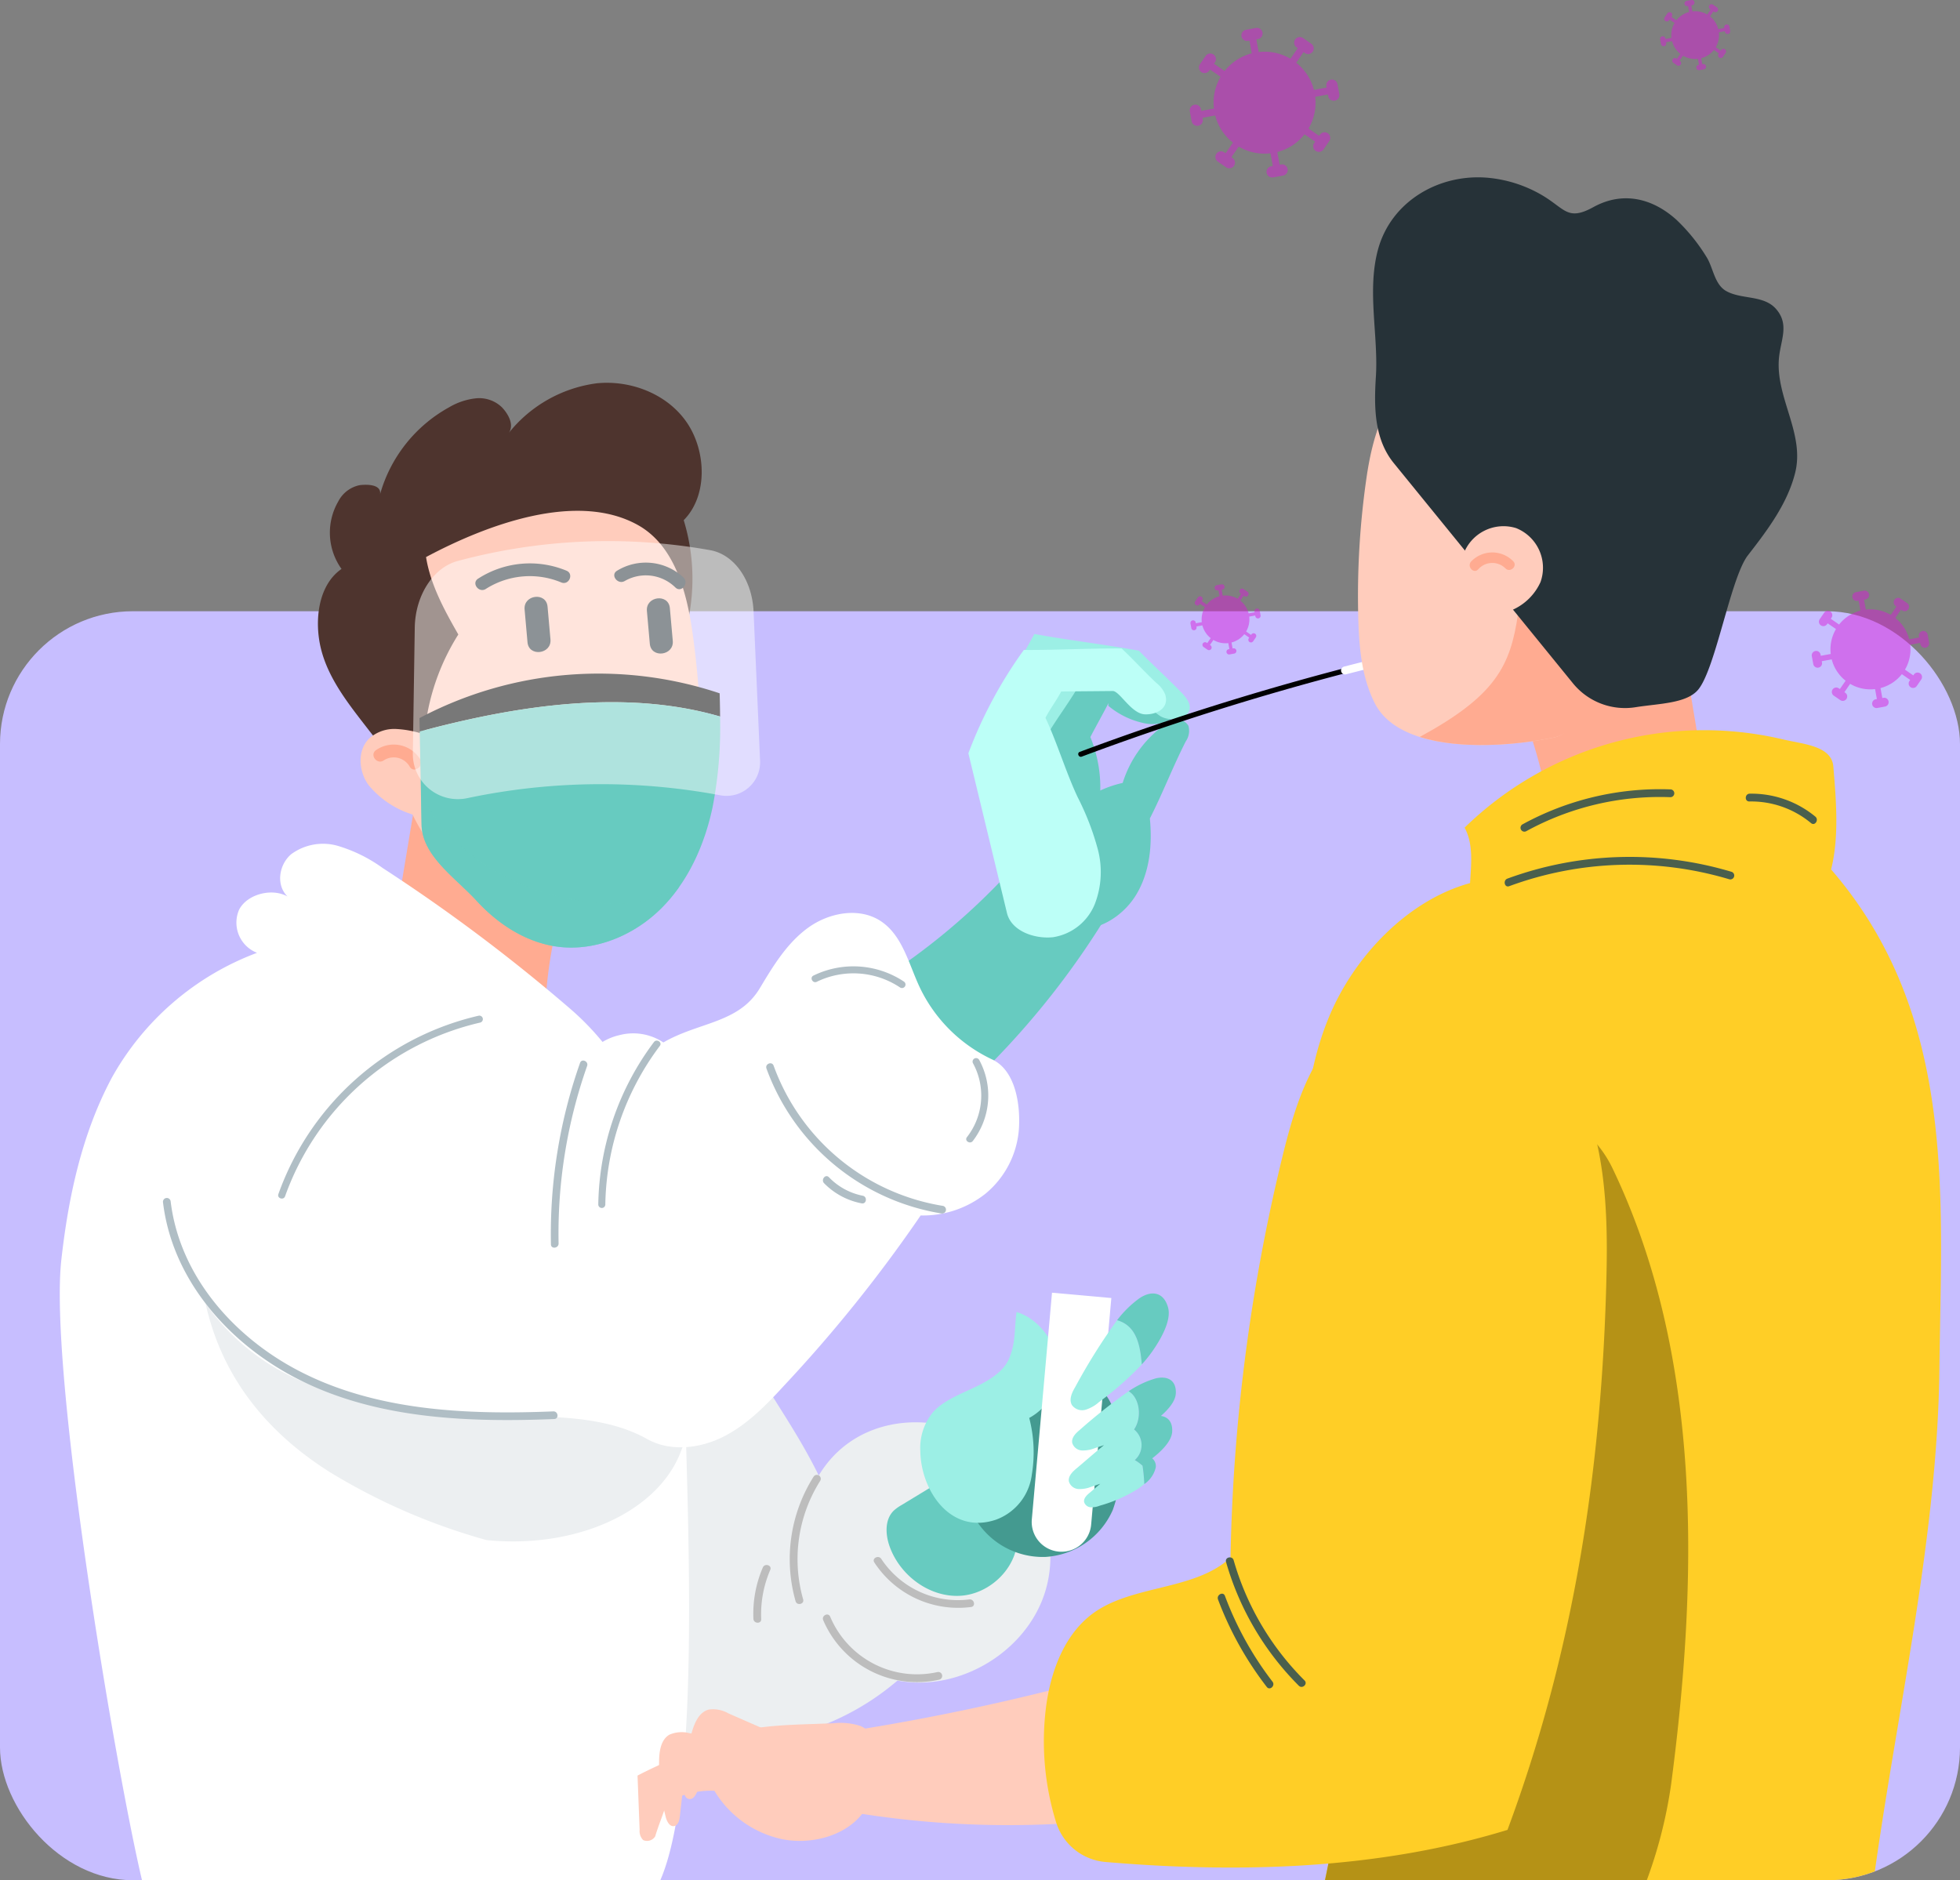 <svg xmlns="http://www.w3.org/2000/svg" xmlns:xlink="http://www.w3.org/1999/xlink" width="295" height="283" viewBox="0 0 295 283">
  <rect x="0" y="0" width="295" height="283" fill="#808080" stroke="none"/>
  <defs>
    <clipPath id="clip-path">
      <path id="Rectángulo_37279" data-name="Rectángulo 37279" d="M0,0H295a0,0,0,0,1,0,0V263a20,20,0,0,1-20,20H20A20,20,0,0,1,0,263V0A0,0,0,0,1,0,0Z" transform="translate(1019.527 3606.998)" fill="#d919d9"/>
    </clipPath>
  </defs>
  <g id="Grupo_115191" data-name="Grupo 115191" transform="translate(-1019.527 -3650.115)">
    <rect id="Rectángulo_37196" data-name="Rectángulo 37196" width="295" height="191" rx="20" transform="translate(1019.527 3742.115)" fill="#c7beff"/>
    <g id="Enmascarar_grupo_78" data-name="Enmascarar grupo 78" transform="translate(0 43.117)" clip-path="url(#clip-path)">
      <g id="Grupo_111666" data-name="Grupo 111666" transform="translate(1367.252 3578.131)">
        <g id="Grupo_111648" data-name="Grupo 111648" transform="translate(-264.932 210.688)">
          <path id="Trazado_102253" data-name="Trazado 102253" d="M-203.071,338.665c4.441.759,8.309,3.605,11.18,7.077s4.877,7.562,6.853,11.611c3.783,7.746,8.7,13.829,12.481,21.575,4.846-8.1,14.828-9.927,23.442-6.064s13.445,14.61,10.618,23.617-12.934,15.065-22.211,13.312a38.984,38.984,0,0,1-26.143,9.372c-4.745-.19-9.711-1.444-13.038-4.833-2.994-3.049-4.241-7.356-5.382-11.474-4.639-16.745-9.322-34.022-7.194-51.267a28.361,28.361,0,0,1,2.549-9.451C-208.427,339.217-206.149,339.8-203.071,338.665Z" transform="translate(212.993 -338.665)" fill="#eceff1"/>
          <path id="Trazado_102254" data-name="Trazado 102254" d="M-116.136,406.239l-8.315,5.053a6.386,6.386,0,0,0-1.173.841c-1.371,1.339-1.258,3.6-.612,5.4,1.558,4.346,5.976,7.657,10.587,7.414s8.821-4.411,8.637-9.024" transform="translate(177.345 -366.58)" fill="#67cbc0"/>
          <g id="Grupo_111647" data-name="Grupo 111647" transform="translate(55.723 12.748)">
            <path id="Trazado_102255" data-name="Trazado 102255" d="M-104.268,402.822a11.864,11.864,0,0,0,10.766,6.06A11.864,11.864,0,0,0-83.381,401.8a20.725,20.725,0,0,0,1.126-8.659c-.1-3.537-.579-7.444-3.226-9.792a8.481,8.481,0,0,0-9.139-.919,13.237,13.237,0,0,0-6.208,7.21,31.442,31.442,0,0,0-1.774,9.534" transform="translate(112.356 -369.114)" fill="#449a90"/>
            <path id="Trazado_102256" data-name="Trazado 102256" d="M-118.047,386.294a8.457,8.457,0,0,1,1.95-5.931c1.564-1.685,3.938-2.615,6.134-3.646s4.438-2.368,5.28-4.389c1.037-2.487.764-4.377,1.116-6.987,3.419,1,5.9,4.667,6.317,7.767a8.5,8.5,0,0,1-4.406,8.173,20.528,20.528,0,0,1,.39,8.539,8.326,8.326,0,0,1-5.363,6.765C-113.509,398.927-117.954,392.211-118.047,386.294Z" transform="translate(118.049 -362.432)" fill="#9cefe5"/>
            <path id="Trazado_102257" data-name="Trazado 102257" d="M-85.4,399.356h0a4.482,4.482,0,0,1-4.067-4.862l3.038-34.108,8.929.8-3.038,34.108A4.482,4.482,0,0,1-85.4,399.356Z" transform="translate(106.251 -360.386)" fill="#fff"/>
            <g id="Grupo_111646" data-name="Grupo 111646" transform="translate(22.346 0.119)">
              <path id="Trazado_102258" data-name="Trazado 102258" d="M-72.509,367.441a90.133,90.133,0,0,0-6.307,10.067c-.491.825-.973,1.866-.488,2.7a1.883,1.883,0,0,0,2.06.705,5.518,5.518,0,0,0,2.01-1.148A48.278,48.278,0,0,0-68.79,374.1C-69.025,371.225-69.568,368.269-72.509,367.441Z" transform="translate(79.78 -363.419)" fill="#9cefe5"/>
              <path id="Trazado_102259" data-name="Trazado 102259" d="M-59.92,362.667c-.7-2.441-2.619-2.517-4.333-1.339a16.118,16.118,0,0,0-3.332,3.281c2.941.828,3.484,3.784,3.719,6.658a21.048,21.048,0,0,0,1.535-1.9C-61.207,367.772-59.326,364.727-59.92,362.667Z" transform="translate(74.856 -360.588)" fill="#67cbc0"/>
              <path id="Trazado_102260" data-name="Trazado 102260" d="M-68.871,396.868a6.629,6.629,0,0,0-1.166-.852,2.386,2.386,0,0,1-.639.418,2.386,2.386,0,0,0,.639-.418,1.3,1.3,0,0,0-.689-.166,1.3,1.3,0,0,1,.689.166,3.012,3.012,0,0,0-.107-4.606,3.638,3.638,0,0,1-.885.931,3.638,3.638,0,0,0,.885-.931,3.88,3.88,0,0,0-.4-.288,3.88,3.88,0,0,1,.4.288c1.282-1.9.783-4.84-.819-5.753a83.178,83.178,0,0,0-7.356,5.818c-.619.508-1.291,1.186-1.131,1.968A1.6,1.6,0,0,0-78,394.568a4.718,4.718,0,0,0,1.92-.337q.708-.23,1.416-.465c-1.533,1.245-2.966,2.526-4.165,3.523-.616.511-1.284,1.194-1.119,1.974a1.6,1.6,0,0,0,1.456,1.115,4.705,4.705,0,0,0,1.918-.348q.668-.221,1.338-.448c-.592.507-1.148.991-1.645,1.4-.427.355-.89.828-.776,1.369a1.113,1.113,0,0,0,1.009.773,3.269,3.269,0,0,0,1.33-.241,21.872,21.872,0,0,0,5.842-2.59c.254-.179.56-.408.872-.67A26.865,26.865,0,0,0-68.871,396.868Z" transform="translate(79.974 -370.944)" fill="#9cefe5"/>
              <path id="Trazado_102261" data-name="Trazado 102261" d="M-57.522,384.543c.11-2.1-1.4-2.693-3.089-2.251a14.424,14.424,0,0,0-4.011,1.919c1.6.913,2.1,3.848.819,5.753a3.012,3.012,0,0,1,.107,4.606,6.628,6.628,0,0,1,1.166.852,26.868,26.868,0,0,1,.266,2.759,4.193,4.193,0,0,0,1.722-2.5,1.5,1.5,0,0,0-.532-1.371c1.311-1.016,2.939-2.557,3.008-4.036s-.668-2.21-1.7-2.348C-58.662,386.961-57.584,385.734-57.522,384.543Z" transform="translate(73.632 -369.497)" fill="#67cbc0"/>
            </g>
          </g>
          <path id="Trazado_102262" data-name="Trazado 102262" d="M-147.931,407.35a23.233,23.233,0,0,0-2.726,18.751c.2.725,1.348.468,1.144-.262a22.079,22.079,0,0,1,2.568-17.853A.587.587,0,0,0-147.931,407.35Z" transform="translate(187.604 -366.929)" fill="#bdbdbd"/>
          <path id="Trazado_102263" data-name="Trazado 102263" d="M-159.442,430.586a17.625,17.625,0,0,0-1.419,7.725c.029.749,1.2.807,1.173.051a16.887,16.887,0,0,1,1.364-7.415C-158.028,430.252-159.148,429.9-159.442,430.586Z" transform="translate(191.464 -376.484)" fill="#bdbdbd"/>
          <path id="Trazado_102264" data-name="Trazado 102264" d="M-125.795,451.578a14.185,14.185,0,0,1-16.144-8.346c-.305-.691-1.343-.142-1.038.548a15.36,15.36,0,0,0,17.445,8.943A.587.587,0,0,0-125.795,451.578Z" transform="translate(184.092 -381.73)" fill="#bdbdbd"/>
          <path id="Trazado_102265" data-name="Trazado 102265" d="M-115.607,434.55a13.827,13.827,0,0,1-13.259-6.107c-.414-.623-1.458-.083-1.038.548a15.083,15.083,0,0,0,14.559,6.7C-114.6,435.6-114.862,434.46-115.607,434.55Z" transform="translate(178.709 -375.638)" fill="#bdbdbd"/>
        </g>
        <g id="Grupo_111649" data-name="Grupo 111649" transform="translate(-168.656 28.867)">
          <path id="Trazado_102266" data-name="Trazado 102266" d="M-34.221,57.254a.852.852,0,0,0-.99-.681l-.207.038-.352-1.912a7.635,7.635,0,0,0,4.092-2.665l1.6,1.1-.143.207A.852.852,0,0,0-30,54.523a.853.853,0,0,0,1.182-.217l.86-1.248a.852.852,0,0,0-.217-1.181.852.852,0,0,0-1.182.217l-.119.173-1.6-1.1a7.632,7.632,0,0,0,1.007-4.779l1.91-.351.046.247a.852.852,0,0,0,.99.682.851.851,0,0,0,.681-.989l-.274-1.491a.851.851,0,0,0-.989-.681.852.852,0,0,0-.682.989l.038.207-1.913.352a7.633,7.633,0,0,0-2.665-4.092l1.1-1.6.207.143a.852.852,0,0,0,1.181-.217.852.852,0,0,0-.217-1.182l-1.248-.86a.852.852,0,0,0-1.181.218.852.852,0,0,0,.217,1.181l.173.119-1.1,1.6a7.631,7.631,0,0,0-4.779-1.007l-.352-1.91.248-.046A.852.852,0,0,0-38,36.709a.853.853,0,0,0-.99-.682l-1.49.274a.852.852,0,0,0-.682.989.852.852,0,0,0,.989.682l.207-.038.352,1.913a7.633,7.633,0,0,0-4.092,2.665l-1.6-1.1.143-.207a.851.851,0,0,0-.217-1.181.852.852,0,0,0-1.181.217l-.86,1.248a.851.851,0,0,0,.217,1.181.852.852,0,0,0,1.181-.217l.119-.173,1.6,1.1a7.635,7.635,0,0,0-1.007,4.779l-1.91.352-.046-.248a.851.851,0,0,0-.989-.681.852.852,0,0,0-.682.989l.274,1.49a.853.853,0,0,0,.99.682.852.852,0,0,0,.682-.989l-.038-.207,1.912-.352a7.64,7.64,0,0,0,2.665,4.092l-1.1,1.6-.207-.143a.852.852,0,0,0-1.181.217.852.852,0,0,0,.217,1.181l1.248.86a.852.852,0,0,0,1.181-.218.851.851,0,0,0-.217-1.181l-.173-.119,1.1-1.6A7.636,7.636,0,0,0-36.8,54.89l.352,1.91-.248.046a.852.852,0,0,0-.682.989.852.852,0,0,0,.989.682l1.491-.274A.852.852,0,0,0-34.221,57.254Z" transform="translate(48.951 -31.819)" fill="#d919d9" opacity="0.47"/>
          <path id="Trazado_102267" data-name="Trazado 102267" d="M78.573,38.834a.4.4,0,0,0-.464-.32l-.1.018-.166-.9a3.584,3.584,0,0,0,1.92-1.251l.75.517-.067.1a.4.4,0,0,0,.657.453l.4-.585a.4.4,0,1,0-.656-.453l-.056.081-.751-.518a3.579,3.579,0,0,0,.472-2.242l.9-.165.022.116a.4.4,0,0,0,.784-.144l-.129-.7a.4.4,0,0,0-.784.144l.018.1-.9.165a3.585,3.585,0,0,0-1.251-1.92l.517-.749.1.067a.4.4,0,0,0,.453-.657l-.585-.4a.4.4,0,1,0-.453.656l.081.056-.517.751a3.582,3.582,0,0,0-2.243-.472l-.165-.9.116-.021a.4.4,0,1,0-.144-.784l-.7.129a.4.4,0,0,0,.144.784l.1-.018.166.9a3.584,3.584,0,0,0-1.921,1.251l-.749-.517.067-.1a.4.4,0,0,0-.657-.453l-.4.586a.4.4,0,1,0,.656.453l.056-.081.751.517a3.58,3.58,0,0,0-.472,2.243l-.9.165-.021-.116a.4.4,0,0,0-.784.144l.129.7a.4.4,0,1,0,.784-.144l-.018-.1.9-.166a3.58,3.58,0,0,0,1.251,1.92l-.517.75-.1-.067a.4.4,0,0,0-.452.656l.586.4a.4.4,0,0,0,.452-.657L74.6,38l.517-.751a3.585,3.585,0,0,0,2.243.472l.165.9-.116.022a.4.4,0,0,0,.144.784l.7-.129A.4.4,0,0,0,78.573,38.834Z" transform="translate(-0.873 -28.867)" fill="#d919d9" opacity="0.47"/>
          <path id="Trazado_102268" data-name="Trazado 102268" d="M-41.863,188.668a.4.4,0,0,0-.464-.32l-.1.018-.166-.9a3.584,3.584,0,0,0,1.92-1.251l.75.517-.067.1a.4.4,0,0,0,.1.555.4.4,0,0,0,.554-.1l.4-.585a.4.4,0,0,0-.1-.555.4.4,0,0,0-.555.1l-.056.081-.751-.517a3.582,3.582,0,0,0,.472-2.243l.9-.165.022.116a.4.4,0,0,0,.464.32.4.4,0,0,0,.32-.464l-.129-.7a.4.4,0,0,0-.464-.32.4.4,0,0,0-.32.464l.018.1-.9.165a3.588,3.588,0,0,0-1.251-1.92l.517-.749.1.067a.4.4,0,0,0,.555-.1.4.4,0,0,0-.1-.555l-.585-.4a.4.4,0,0,0-.555.1.4.4,0,0,0,.1.554l.081.056-.518.751a3.579,3.579,0,0,0-2.242-.472l-.165-.9.116-.021a.4.4,0,0,0,.32-.464.4.4,0,0,0-.464-.32l-.7.129a.4.4,0,0,0-.32.464.4.4,0,0,0,.464.32l.1-.018.165.9a3.585,3.585,0,0,0-1.92,1.251l-.749-.517.067-.1a.4.4,0,0,0-.1-.554.4.4,0,0,0-.555.1l-.4.586a.4.4,0,0,0,.1.555.4.4,0,0,0,.554-.1l.056-.081.751.517a3.581,3.581,0,0,0-.472,2.243l-.9.165-.021-.116a.4.4,0,0,0-.464-.32.4.4,0,0,0-.32.464l.129.7a.4.4,0,0,0,.464.32.4.4,0,0,0,.32-.464l-.018-.1.9-.165a3.58,3.58,0,0,0,1.251,1.92l-.517.75-.1-.067a.4.4,0,0,0-.554.1.4.4,0,0,0,.1.554l.586.4a.4.4,0,0,0,.555-.1.4.4,0,0,0-.1-.555l-.081-.056.517-.751a3.58,3.58,0,0,0,2.243.472l.165.9-.116.022a.4.4,0,0,0-.32.464.4.4,0,0,0,.464.32l.7-.129A.4.4,0,0,0-41.863,188.668Z" transform="translate(48.878 -90.763)" fill="#d919d9" opacity="0.47"/>
          <path id="Trazado_102269" data-name="Trazado 102269" d="M122.125,197.005a.669.669,0,0,0-.776-.535l-.162.03-.276-1.5a5.993,5.993,0,0,0,3.212-2.092l1.254.865-.112.163a.667.667,0,0,0,1.1.757l.675-.98a.666.666,0,1,0-1.1-.757l-.094.136-1.255-.865a5.992,5.992,0,0,0,.79-3.75l1.5-.276.036.194a.667.667,0,0,0,1.312-.241l-.215-1.17a.667.667,0,1,0-1.311.241l.03.162-1.5.276a5.99,5.99,0,0,0-2.091-3.212L124,183.2l.163.112a.667.667,0,1,0,.757-1.1l-.979-.675a.667.667,0,0,0-.757,1.1l.136.093-.866,1.256a5.991,5.991,0,0,0-3.75-.79l-.276-1.5.194-.036a.667.667,0,1,0-.241-1.311l-1.169.215a.667.667,0,0,0,.241,1.312l.162-.03.276,1.5a5.993,5.993,0,0,0-3.212,2.092l-1.254-.865.112-.163a.667.667,0,1,0-1.1-.757l-.675.98a.666.666,0,1,0,1.1.757l.094-.136,1.255.865a5.992,5.992,0,0,0-.79,3.75l-1.5.276-.036-.194a.667.667,0,0,0-1.312.241l.215,1.17a.667.667,0,1,0,1.311-.241l-.03-.162,1.5-.276a5.99,5.99,0,0,0,2.091,3.212l-.865,1.254-.163-.112a.667.667,0,0,0-.757,1.1l.979.675a.667.667,0,0,0,.757-1.1l-.136-.093.866-1.255a6,6,0,0,0,3.75.79l.276,1.5-.195.036A.667.667,0,0,0,120.42,198l1.169-.215A.669.669,0,0,0,122.125,197.005Z" transform="translate(-16.945 -91.438)" fill="#d919d9" opacity="0.47"/>
        </g>
        <g id="Grupo_111658" data-name="Grupo 111658" transform="translate(-338.725 86.481)">
          <path id="Trazado_102270" data-name="Trazado 102270" d="M-249.277,227.8q-1.983,11.933-3.966,23.867a19.282,19.282,0,0,0,9.658,8.919,19.828,19.828,0,0,0,13.3,1.045,65.756,65.756,0,0,1,5.858-23.341Z" transform="translate(303.413 -168.659)" fill="#ffab91"/>
          <g id="Grupo_111652" data-name="Grupo 111652" transform="translate(38.852)">
            <g id="Grupo_111650" data-name="Grupo 111650">
              <path id="Trazado_102271" data-name="Trazado 102271" d="M-217.613,165.8a30.281,30.281,0,0,0,.141-18.088c3.65-3.682,3.4-10.387.485-14.677s-8.419-6.445-13.577-5.924a20.341,20.341,0,0,0-13.216,7.442c.795-1.19-.06-2.773-1.04-3.815a4.919,4.919,0,0,0-3.922-1.366,10.045,10.045,0,0,0-4.04,1.349,21.663,21.663,0,0,0-10.39,13.082c.2-1.387-1.664-1.524-3.056-1.365a4.674,4.674,0,0,0-3.233,2.446,9.374,9.374,0,0,0,.485,10.169c-3.559,2.452-4.135,7.9-3.075,12.093s3.755,7.747,6.4,11.162q7.094,9.145,14.354,18.16Z" transform="translate(272.527 -127.033)" fill="#4e342e"/>
              <path id="Trazado_102272" data-name="Trazado 102272" d="M-219.864,162c5.446,3.026,7.318,9.864,8.205,16.031a123.99,123.99,0,0,1,1.219,20.994c-.118,4.38-.5,8.885-2.473,12.8-3.847,7.641-13.463,11.376-21.838,9.629s-15.284-8.187-19.022-15.882a13.869,13.869,0,0,1-6.635-4.453c-1.48-2.048-1.7-5.176.089-6.962a5.632,5.632,0,0,1,4.037-1.455,15.679,15.679,0,0,1,4.311.832,33.8,33.8,0,0,1,5.091-15.055c-2.1-3.661-4.19-7.484-4.858-11.652C-242.493,161.891-229.024,156.911-219.864,162Z" transform="translate(268.009 -140.596)" fill="#ffccbc"/>
              <path id="Trazado_102273" data-name="Trazado 102273" d="M-251.28,221.994a4.686,4.686,0,0,0-6.616-1.344c-1.025.711.136,2.258,1.158,1.549a2.755,2.755,0,0,1,3.908.953C-252.195,224.223-250.651,223.056-251.28,221.994Z" transform="translate(266.647 -165.367)" fill="#ffab91"/>
              <path id="Trazado_102274" data-name="Trazado 102274" d="M-218.442,174.447a14.369,14.369,0,0,0-13.3,1.2c-1.053.668.111,2.213,1.158,1.549a12.332,12.332,0,0,1,11.367-.976C-218.065,176.692-217.289,174.92-218.442,174.447Z" transform="translate(255.85 -146.166)" fill="#263238"/>
              <path id="Trazado_102275" data-name="Trazado 102275" d="M-186.123,175.39a8.29,8.29,0,0,0-9.985-1.017c-1.073.631.094,2.175,1.158,1.549a6.346,6.346,0,0,1,7.622.982C-186.423,177.761-185.225,176.24-186.123,175.39Z" transform="translate(241.134 -146.089)" fill="#263238"/>
              <path id="Trazado_102276" data-name="Trazado 102276" d="M-215.642,188.33l-.438-4.936c-.2-2.231-3.653-1.8-3.455.435l.438,4.936C-218.9,191-215.444,190.563-215.642,188.33Z" transform="translate(250.64 -149.708)" fill="#263238"/>
              <path id="Trazado_102277" data-name="Trazado 102277" d="M-184.275,188.713l-.438-4.936c-.2-2.231-3.653-1.8-3.455.435l.438,4.936C-187.532,191.379-184.077,190.946-184.275,188.713Z" transform="translate(237.682 -149.866)" fill="#263238"/>
            </g>
            <g id="Grupo_111651" data-name="Grupo 111651" transform="translate(14.284 23.811)">
              <path id="Trazado_102278" data-name="Trazado 102278" d="M-201.241,208.078q-.014-1.748-.068-3.494a57.555,57.555,0,0,0-45.182,3.732l.04,2.019C-231.852,206.409-215.6,203.9-201.241,208.078Z" transform="translate(247.487 -181.657)"/>
              <path id="Trazado_102279" data-name="Trazado 102279" d="M-246.423,213.358q.139,7.016.278,14.033c.093,4.71,5.1,7.979,8.285,11.452s7.363,6.214,12.027,6.88c5.712.815,11.6-1.633,15.7-5.688s6.562-9.552,7.771-15.194a63.1,63.1,0,0,0,1.145-13.739C-215.568,206.922-231.824,209.434-246.423,213.358Z" transform="translate(247.459 -184.681)" fill="#67cbc0"/>
              <path id="Trazado_102280" data-name="Trazado 102280" d="M-246.107,232.413l.093,4.673c.093,4.71,5.1,7.979,8.285,11.452s7.363,6.214,12.027,6.88c5.641.805,11.45-1.576,15.547-5.54.052-.051.106-.1.157-.148a24.136,24.136,0,0,0,2.76-3.27,19.421,19.421,0,0,1-9.493,2.514C-228.208,248.866-240.7,243.35-246.107,232.413Z" transform="translate(247.329 -194.377)" fill="#67cbc0" opacity="0.6" style="mix-blend-mode: multiply;isolation: isolate"/>
              <path id="Trazado_102281" data-name="Trazado 102281" d="M-240.037,206.322a6.78,6.78,0,0,1-8.15-6.758l.289-18.921c.075-4.861,2.8-9.079,6.515-10.042a87.127,87.127,0,0,1,38.022-1.6c3.59.683,6.255,4.53,6.458,9.216.336,7.771.64,14.619.979,22.489a5.055,5.055,0,0,1-6.011,5.172A97.235,97.235,0,0,0-240.037,206.322Z" transform="translate(248.188 -167.605)" fill="#fff" opacity="0.47"/>
            </g>
          </g>
          <g id="Grupo_111655" data-name="Grupo 111655" transform="translate(126.834 37.807)">
            <path id="Trazado_102282" data-name="Trazado 102282" d="M-106.268,251.96a98.483,98.483,0,0,1-16.349,14.333A21.349,21.349,0,0,0-110.884,282.7a123.588,123.588,0,0,0,19.919-25.362Z" transform="translate(122.617 -216.447)" fill="#67cbc0"/>
            <g id="Grupo_111654" data-name="Grupo 111654" transform="translate(9.917)">
              <path id="Trazado_102283" data-name="Trazado 102283" d="M-80.688,220.812a20.024,20.024,0,0,0-1.271-10.669l-.191.4c.913-1.814,2.007-3.69,2.92-5.5-.007.136-.014.272-.021.407a12.307,12.307,0,0,0,5.168,2.568c2.042.524,4.533-.062,5.564-1.9-4.709-3-10.166-5.79-15.63-6.948l-.244.632c-1.864,4.822-6.574,7-8.238,11.9,1.9,6.094,5.472,11.372,9.711,16.143A17.846,17.846,0,0,0-80.688,220.812Z" transform="translate(100.313 -194.639)" fill="#67cbc0"/>
              <path id="Trazado_102284" data-name="Trazado 102284" d="M-80.135,244.9c3.9.68,7.893-1.714,9.948-5.1s2.448-7.548,2.063-11.488c1.988-3.9,3.413-7.689,5.4-11.593a2.79,2.79,0,0,0,.408-2.339,1.825,1.825,0,0,0-1.906-.9,4.425,4.425,0,0,0-2.007.972,16.994,16.994,0,0,0-5.985,8.512,16.084,16.084,0,0,0-8.622,5.076Z" transform="translate(95.439 -200.545)" fill="#67cbc0"/>
              <path id="Trazado_102285" data-name="Trazado 102285" d="M-98.174,201.131l5.375-9.68c5.136.951,10.592,1.568,15.727,2.519,1.92,1.972,4.311,4.144,6.231,6.115.771.792,1.591,1.727,1.392,2.71-.3,1.465-2.78,1.878-4.318,1.075a7.5,7.5,0,0,1-3.007-3.7c-2.8-.547-6.3-.791-9.1-1.337-1.613,2.861-3.8,5.646-5.415,8.507a3.018,3.018,0,0,1-2,1.781c-1.431.224-2.561-1.1-3.044-2.275C-97.217,204.7-99.291,203.142-98.174,201.131Z" transform="translate(102.736 -191.451)" fill="#9cefe5"/>
              <path id="Trazado_102286" data-name="Trazado 102286" d="M-99.913,234.982q-2.9-12.022-5.807-24.043a66.222,66.222,0,0,1,8.35-15.554c4.5.045,10.216-.265,14.716-.22,1.666,1.551,3.6,3.676,5.269,5.226a4.133,4.133,0,0,1,1.309,1.752c.587,2.037-1.332,3.007-3.085,2.935-2.049-.085-3.793-3.521-4.833-3.51-2.249.025-5.506.046-7.755.071-.7,1.338-1.675,2.622-2.373,3.96,1.765,3.751,3.079,8.187,4.844,11.937a39.84,39.84,0,0,1,3.032,7.832,13.366,13.366,0,0,1-.443,8.261,8.123,8.123,0,0,1-6.285,4.994C-95.761,238.92-99.254,237.708-99.913,234.982Z" transform="translate(105.72 -192.983)" fill="#bcfff7"/>
              <g id="Grupo_111653" data-name="Grupo 111653" transform="translate(16.534 2.75)">
                <path id="Trazado_102287" data-name="Trazado 102287" d="M-77.313,212.61c-.467.174-.176.891.291.717a409.14,409.14,0,0,1,40.811-12.848l-.139-.758A410.371,410.371,0,0,0-77.313,212.61Z" transform="translate(77.549 -197.617)"/>
                <path id="Trazado_102288" data-name="Trazado 102288" d="M-1.127,196.156Q-5.422,197.2-9.7,198.3a.6.6,0,0,0-.44.688h0a.6.6,0,0,0,.736.471q4.207-1.082,8.429-2.106C-.232,197.17-.372,195.973-1.127,196.156Z" transform="translate(49.707 -196.137)" fill="#fff"/>
              </g>
            </g>
          </g>
          <path id="Trazado_102289" data-name="Trazado 102289" d="M-261.889,270.126a260.56,260.56,0,0,0-28.26-21.211,22.46,22.46,0,0,0-6.66-3.3,8.086,8.086,0,0,0-7.087,1.232c-1.858,1.58-2.319,4.655-.555,6.365-2.366-1.329-6.109-.339-7.29,2a4.877,4.877,0,0,0,2.7,6.481A41.761,41.761,0,0,0-330.9,280.5c-4.506,8.448-6.529,17.924-7.59,27.372-1.909,16.987,8.193,76.858,12.178,93.575.816.17,77.721.39,77.721.39,7.36-15.583,3.592-66.907,3.771-84.051S-248.466,281.711-261.889,270.126Z" transform="translate(338.725 -175.895)" fill="#fff"/>
          <path id="Trazado_102290" data-name="Trazado 102290" d="M-226.49,354.432c-4.759.06-9.473-.013-14.342-.363-19.567-1.078-40.259-3.455-57.785-12.332-2.783-1.466-3.376-3.9-3.969-6.329-1.919,14.928,1.934,30.733,19.254,41.666A92.775,92.775,0,0,0-259.757,387.3h0c13.439,1.35,25.76-4.194,29.234-13.287A57.792,57.792,0,0,0-226.49,354.432Z" transform="translate(323.981 -213.112)" fill="#eceff1"/>
          <g id="Grupo_111657" data-name="Grupo 111657" transform="translate(15.529 79.795)">
            <g id="Grupo_111656" data-name="Grupo 111656" transform="translate(0.33)">
              <path id="Trazado_102291" data-name="Trazado 102291" d="M-222.195,274.312c2.009-3.357,4.1-6.808,7.273-9.1s7.73-3.133,10.977-.953c3.2,2.151,4.138,6.333,5.764,9.831a22.81,22.81,0,0,0,10.94,10.95c3.44,1.6,4.27,6.585,4.041,10.374a13.95,13.95,0,0,1-5.051,9.846,15.162,15.162,0,0,1-9.743,3.266,214.752,214.752,0,0,1-20.63,25.688c-2.689,2.93-5.533,5.84-9.087,7.625s-7.986,2.28-11.455.335c-8.552-4.8-20.384-2.775-30.119-3.943-8.719-1.046-17.7-2.175-25.35-6.479a33.88,33.88,0,0,1-15.279-18.346,33.882,33.882,0,0,1,.8-23.862c2.089-4.975,5.524-9.538,10.26-12.122,7.337-4,16.358-2.692,24.464-.66a166.586,166.586,0,0,1,25.576,8.667,8.45,8.45,0,0,1,5.48-4.043,8.2,8.2,0,0,1,6.616,1.1C-231.361,279.38-225.375,279.625-222.195,274.312Z" transform="translate(311.704 -262.993)" fill="#fff"/>
            </g>
            <path id="Trazado_102292" data-name="Trazado 102292" d="M-208.4,301.2a77.575,77.575,0,0,0-4.382,27.32c.015.745,1.167.6,1.152-.145a75.932,75.932,0,0,1,4.293-26.709C-207.088,300.962-208.15,300.493-208.4,301.2Z" transform="translate(271.175 -278.631)" fill="#b0bec5"/>
            <path id="Trazado_102293" data-name="Trazado 102293" d="M-131.007,323a32.657,32.657,0,0,1-25.446-21.1c-.251-.7-1.326-.268-1.075.436a33.831,33.831,0,0,0,26.355,21.815A.581.581,0,0,0-131.007,323Z" transform="translate(248.36 -278.915)" fill="#b0bec5"/>
            <path id="Trazado_102294" data-name="Trazado 102294" d="M-137.028,333.442a9.656,9.656,0,0,1-5.094-2.787c-.523-.533-1.24.381-.724.908a10.734,10.734,0,0,0,5.652,3.027C-136.461,334.737-136.3,333.588-137.028,333.442Z" transform="translate(242.353 -290.878)" fill="#b0bec5"/>
            <path id="Trazado_102295" data-name="Trazado 102295" d="M-253.52,368.2c-13.012.521-26.836-.026-38.595-6.258-9.668-5.124-17.667-14.251-19-25.388a.581.581,0,0,0-1.151.145c1.332,11.171,9.115,20.357,18.682,25.759,12.115,6.843,26.635,7.437,40.206,6.893C-252.629,369.317-252.777,368.165-253.52,368.2Z" transform="translate(312.266 -293.177)" fill="#b0bec5"/>
            <path id="Trazado_102296" data-name="Trazado 102296" d="M-192.259,295.96a41.781,41.781,0,0,0-8.373,24.439.53.53,0,0,0,1.058.046,40.813,40.813,0,0,1,8.205-23.91C-190.959,295.987-191.853,295.417-192.259,295.96Z" transform="translate(266.151 -276.521)" fill="#b0bec5"/>
            <path id="Trazado_102297" data-name="Trazado 102297" d="M-252.566,289.344a42.06,42.06,0,0,0-30.126,26.846c-.227.644.782.968,1.008.326a40.973,40.973,0,0,1,29.356-26.139A.53.53,0,0,0-252.566,289.344Z" transform="translate(300.063 -273.873)" fill="#b0bec5"/>
            <path id="Trazado_102298" data-name="Trazado 102298" d="M-104.326,300.489a.53.53,0,0,0-.937.495,10.157,10.157,0,0,1-.909,11.138c-.414.543.479,1.113.89.573A11.217,11.217,0,0,0-104.326,300.489Z" transform="translate(227.173 -278.37)" fill="#b0bec5"/>
            <path id="Trazado_102299" data-name="Trazado 102299" d="M-132.024,278.991a13.731,13.731,0,0,0-13.623-.911c-.616.292-.122,1.23.494.937a12.635,12.635,0,0,1,12.554.864A.53.53,0,0,0-132.024,278.991Z" transform="translate(243.553 -268.653)" fill="#b0bec5"/>
          </g>
        </g>
        <g id="Grupo_111665" data-name="Grupo 111665" transform="translate(-251.774 55.558)">
          <g id="Grupo_111661" data-name="Grupo 111661" transform="translate(108.44)">
            <path id="Trazado_102300" data-name="Trazado 102300" d="M58.985,188.577q1.983,11.934,3.966,23.868a19.289,19.289,0,0,1-9.659,8.919A19.829,19.829,0,0,1,40,222.408a65.747,65.747,0,0,0-5.859-23.341Z" transform="translate(-10.694 -121.534)" fill="#ffab91"/>
            <g id="Grupo_111660" data-name="Grupo 111660" transform="translate(0)">
              <g id="Grupo_111659" data-name="Grupo 111659">
                <path id="Trazado_102301" data-name="Trazado 102301" d="M3.664,122.779c-5.446,3.026-7.318,9.864-8.205,16.031A123.987,123.987,0,0,0-5.761,159.8c.118,4.38.5,8.885,2.473,12.8,3.847,7.642,18.641,6.92,27.016,5.173s9.889-33.869,6.951-38.518c2.1-3.661,4.19-7.484,4.859-11.652C26.293,122.669,12.825,117.689,3.664,122.779Z" transform="translate(5.805 -93.471)" fill="#ffccbc"/>
                <path id="Trazado_102302" data-name="Trazado 102302" d="M10.033,204.773c6.15,1.952,14.631,1.247,20.238.076C36.155,203.622,45,187.4,24.831,186.185,23.7,194.129,21.41,198.587,10.033,204.773Z" transform="translate(-0.737 -120.546)" fill="#ffab91"/>
                <path id="Trazado_102303" data-name="Trazado 102303" d="M1.174,117.352C-1.8,113.7-1.8,108.828-1.516,104.366c.395-6.2-1.363-12.923.315-19.136,1.986-7.351,9.337-11.547,16.746-10.8A19.671,19.671,0,0,1,23.442,77c3.5,2.041,3.861,3.987,7.772,1.831,4.424-2.438,8.9-1.361,12.522,1.917a27.469,27.469,0,0,1,4.5,5.569c1.029,1.6,1.182,4.15,3,5.157,2.3,1.275,5.59.568,7.448,2.651,2.075,2.326.741,4.681.476,7.347-.593,5.972,3.933,11.4,2.421,17.381-1.176,4.649-4.166,8.6-7.105,12.384-2.584,3.331-4.812,16.841-7.425,20.148-1.709,2.162-5.9,2.146-9.439,2.707a10.1,10.1,0,0,1-9.449-3.57Z" transform="translate(4.209 -74.345)" fill="#263238"/>
              </g>
            </g>
            <path id="Trazado_102304" data-name="Trazado 102304" d="M21.18,168.1a6.424,6.424,0,0,1,7.953-4.019,6.425,6.425,0,0,1,3.685,8.113,8.32,8.32,0,0,1-3.954,4.068,24.717,24.717,0,0,1-5.465,1.877" transform="translate(-5.342 -111.288)" fill="#ffccbc"/>
            <path id="Trazado_102305" data-name="Trazado 102305" d="M29.387,171.862a4.408,4.408,0,0,0-6.33.045c-.683.752.384,1.929,1.073,1.171a2.813,2.813,0,0,1,4.085-.143C28.93,173.667,30.1,172.595,29.387,171.862Z" transform="translate(-6.027 -114.085)" fill="#ffab91"/>
          </g>
          <g id="Grupo_111664" data-name="Grupo 111664" transform="translate(0 83.179)">
            <path id="Trazado_102306" data-name="Trazado 102306" d="M60.047,221.575c.421,5.023.893,10.6-.335,15.487,19.021,22,16.575,49.442,16.3,75.092s-6.553,52.238-9.984,77.658c-27.708.354-55,.032-82.712.386a200.189,200.189,0,0,0,2.109-73.159c-1.515-9.663-3.742-19.226-4.636-28.966s-.391-19.826,3.369-28.856,11.778-17.513,21.209-20.1c.167-2.831.537-5.856-.822-8.344a51.633,51.633,0,0,1,47.8-13.315C55.444,218.213,59.781,218.4,60.047,221.575Z" transform="translate(119.939 -216.07)" fill="#ffce26"/>
            <path id="Trazado_102307" data-name="Trazado 102307" d="M26.823,320.11c-7.1-14.751-28.951-10.688-45.667-11.949a73.216,73.216,0,0,0-.36,17.956c.894,9.74,3.121,19.3,4.636,28.966a200.189,200.189,0,0,1-2.109,73.159c16.2-.207,32.26-.184,48.343-.2a69.71,69.71,0,0,0,3.961-15.2C39.735,381.734,40.322,348.281,26.823,320.11Z" transform="translate(119.938 -254.113)" fill="#b59216"/>
            <g id="Grupo_111663" data-name="Grupo 111663" transform="translate(0 141.715)">
              <path id="Trazado_102308" data-name="Trazado 102308" d="M-98.209,457.533a346.056,346.056,0,0,1-43.207,9.334c-1.976,3.58-2.451,8.192.35,11.432a144.43,144.43,0,0,0,47.262.774C-89.7,471.531-91.842,464.085-98.209,457.533Z" transform="translate(170.934 -457.533)" fill="#ffccbc"/>
              <g id="Grupo_111662" data-name="Grupo 111662" transform="translate(0 5.65)">
                <path id="Trazado_102309" data-name="Trazado 102309" d="M-156.823,484.49c-2.586,3.248-7.622,4.615-12.012,3.726A15.732,15.732,0,0,1-179,480.939a12.959,12.959,0,0,0-7.188,1.829c-.5,1.679-1.224,3.349-1.721,5.029a1.439,1.439,0,0,1-1.811.563,1.933,1.933,0,0,1-.535-1.529q-.157-4.09-.314-8.18c3.463-1.811,6.835-3.087,10.3-4.9,5.553-2.9,12.779-2.688,19.23-2.979a9.66,9.66,0,0,1,4.027.417,5.228,5.228,0,0,1,2.969,5.73C-154.4,479.15-155.355,482.647-156.823,484.49Z" transform="translate(190.573 -468.639)" fill="#ffccbc"/>
                <path id="Trazado_102310" data-name="Trazado 102310" d="M-174.311,474.164l-6.162-.92a4.631,4.631,0,0,0-3.017.23c-1.262.734-1.524,2.424-1.549,3.885a32.091,32.091,0,0,0,1,8.515c.169.659.586,1.468,1.257,1.356.6-.1.793-.845.861-1.445q.352-3.082.7-6.164c1.895-.038,3.909-.092,5.8-.248a3.16,3.16,0,0,0,2.451-.978,2.155,2.155,0,0,0-.116-2.329C-173.532,475.371-173.5,474.286-174.311,474.164Z" transform="translate(188.29 -469.616)" fill="#ffccbc"/>
                <path id="Trazado_102311" data-name="Trazado 102311" d="M-166.307,470.307l-5.709-2.5a4.632,4.632,0,0,0-2.973-.566c-1.41.38-2.1,1.943-2.51,3.346a32.13,32.13,0,0,0-1.258,8.481c-.009.681.183,1.57.86,1.637.6.059.986-.608,1.208-1.17l2.287-5.766c1.839.457,3.8.931,5.662,1.273a3.159,3.159,0,0,0,2.622-.3,2.154,2.154,0,0,0,.5-2.278C-165.871,471.676-165.552,470.637-166.307,470.307Z" transform="translate(185.692 -467.16)" fill="#ffccbc"/>
              </g>
            </g>
            <path id="Trazado_102312" data-name="Trazado 102312" d="M-29.632,283.04c-5.922.151-11.26,4.037-14.59,8.937s-4.965,10.73-6.36,16.487A275.145,275.145,0,0,0-58.27,368.3c-5.19,4.821-14.039,4.107-20.008,7.921-4.828,3.085-7.061,9.02-7.774,14.705a41.16,41.16,0,0,0,1.528,17.2,8.541,8.541,0,0,0,7.424,5.989c20.283,1.723,41.131,1.117,60.517-4.833,10.049-27.033,14.238-54.637,14.9-83.47.228-9.875-.194-20.127-4.593-28.971A25.11,25.11,0,0,0-29.632,283.04Z" transform="translate(147.524 -243.732)" fill="#ffce26"/>
          </g>
          <path id="Trazado_102313" data-name="Trazado 102313" d="M-27.846,446.786a41.8,41.8,0,0,1-10.671-18.094c-.208-.722-1.354-.466-1.144.263a43.033,43.033,0,0,0,10.95,18.624C-28.179,448.113-27.311,447.323-27.846,446.786Z" transform="translate(128.243 -220.548)" fill="#4a5f4d"/>
          <path id="Trazado_102314" data-name="Trazado 102314" d="M-33.529,450.818A49.669,49.669,0,0,1-40.692,437.9c-.265-.705-1.3-.153-1.038.548a50.678,50.678,0,0,0,7.337,13.163C-33.933,452.211-33.07,451.414-33.529,450.818Z" transform="translate(129.104 -224.394)" fill="#4a5f4d"/>
          <path id="Trazado_102315" data-name="Trazado 102315" d="M65.982,250.874a53.479,53.479,0,0,0-33.754,1.014c-.7.256-.447,1.4.262,1.144a52.394,52.394,0,0,1,33.131-1.04A.588.588,0,0,0,65.982,250.874Z" transform="translate(98.706 -146.339)" fill="#4a5f4d"/>
          <path id="Trazado_102316" data-name="Trazado 102316" d="M58.492,231.29a43.094,43.094,0,0,0-22.314,5.261.587.587,0,0,0,.548,1.038,41.842,41.842,0,0,1,21.715-5.126A.588.588,0,0,0,58.492,231.29Z" transform="translate(97.027 -139.167)" fill="#4a5f4d"/>
          <path id="Trazado_102317" data-name="Trazado 102317" d="M104.109,235.858a15.119,15.119,0,0,0-9.875-3.449c-.752.009-.808,1.182-.051,1.173a14.091,14.091,0,0,1,9.29,3.263C104.058,237.323,104.688,236.331,104.109,235.858Z" transform="translate(73.164 -139.641)" fill="#4a5f4d"/>
        </g>
      </g>
    </g>
  </g>
</svg>
